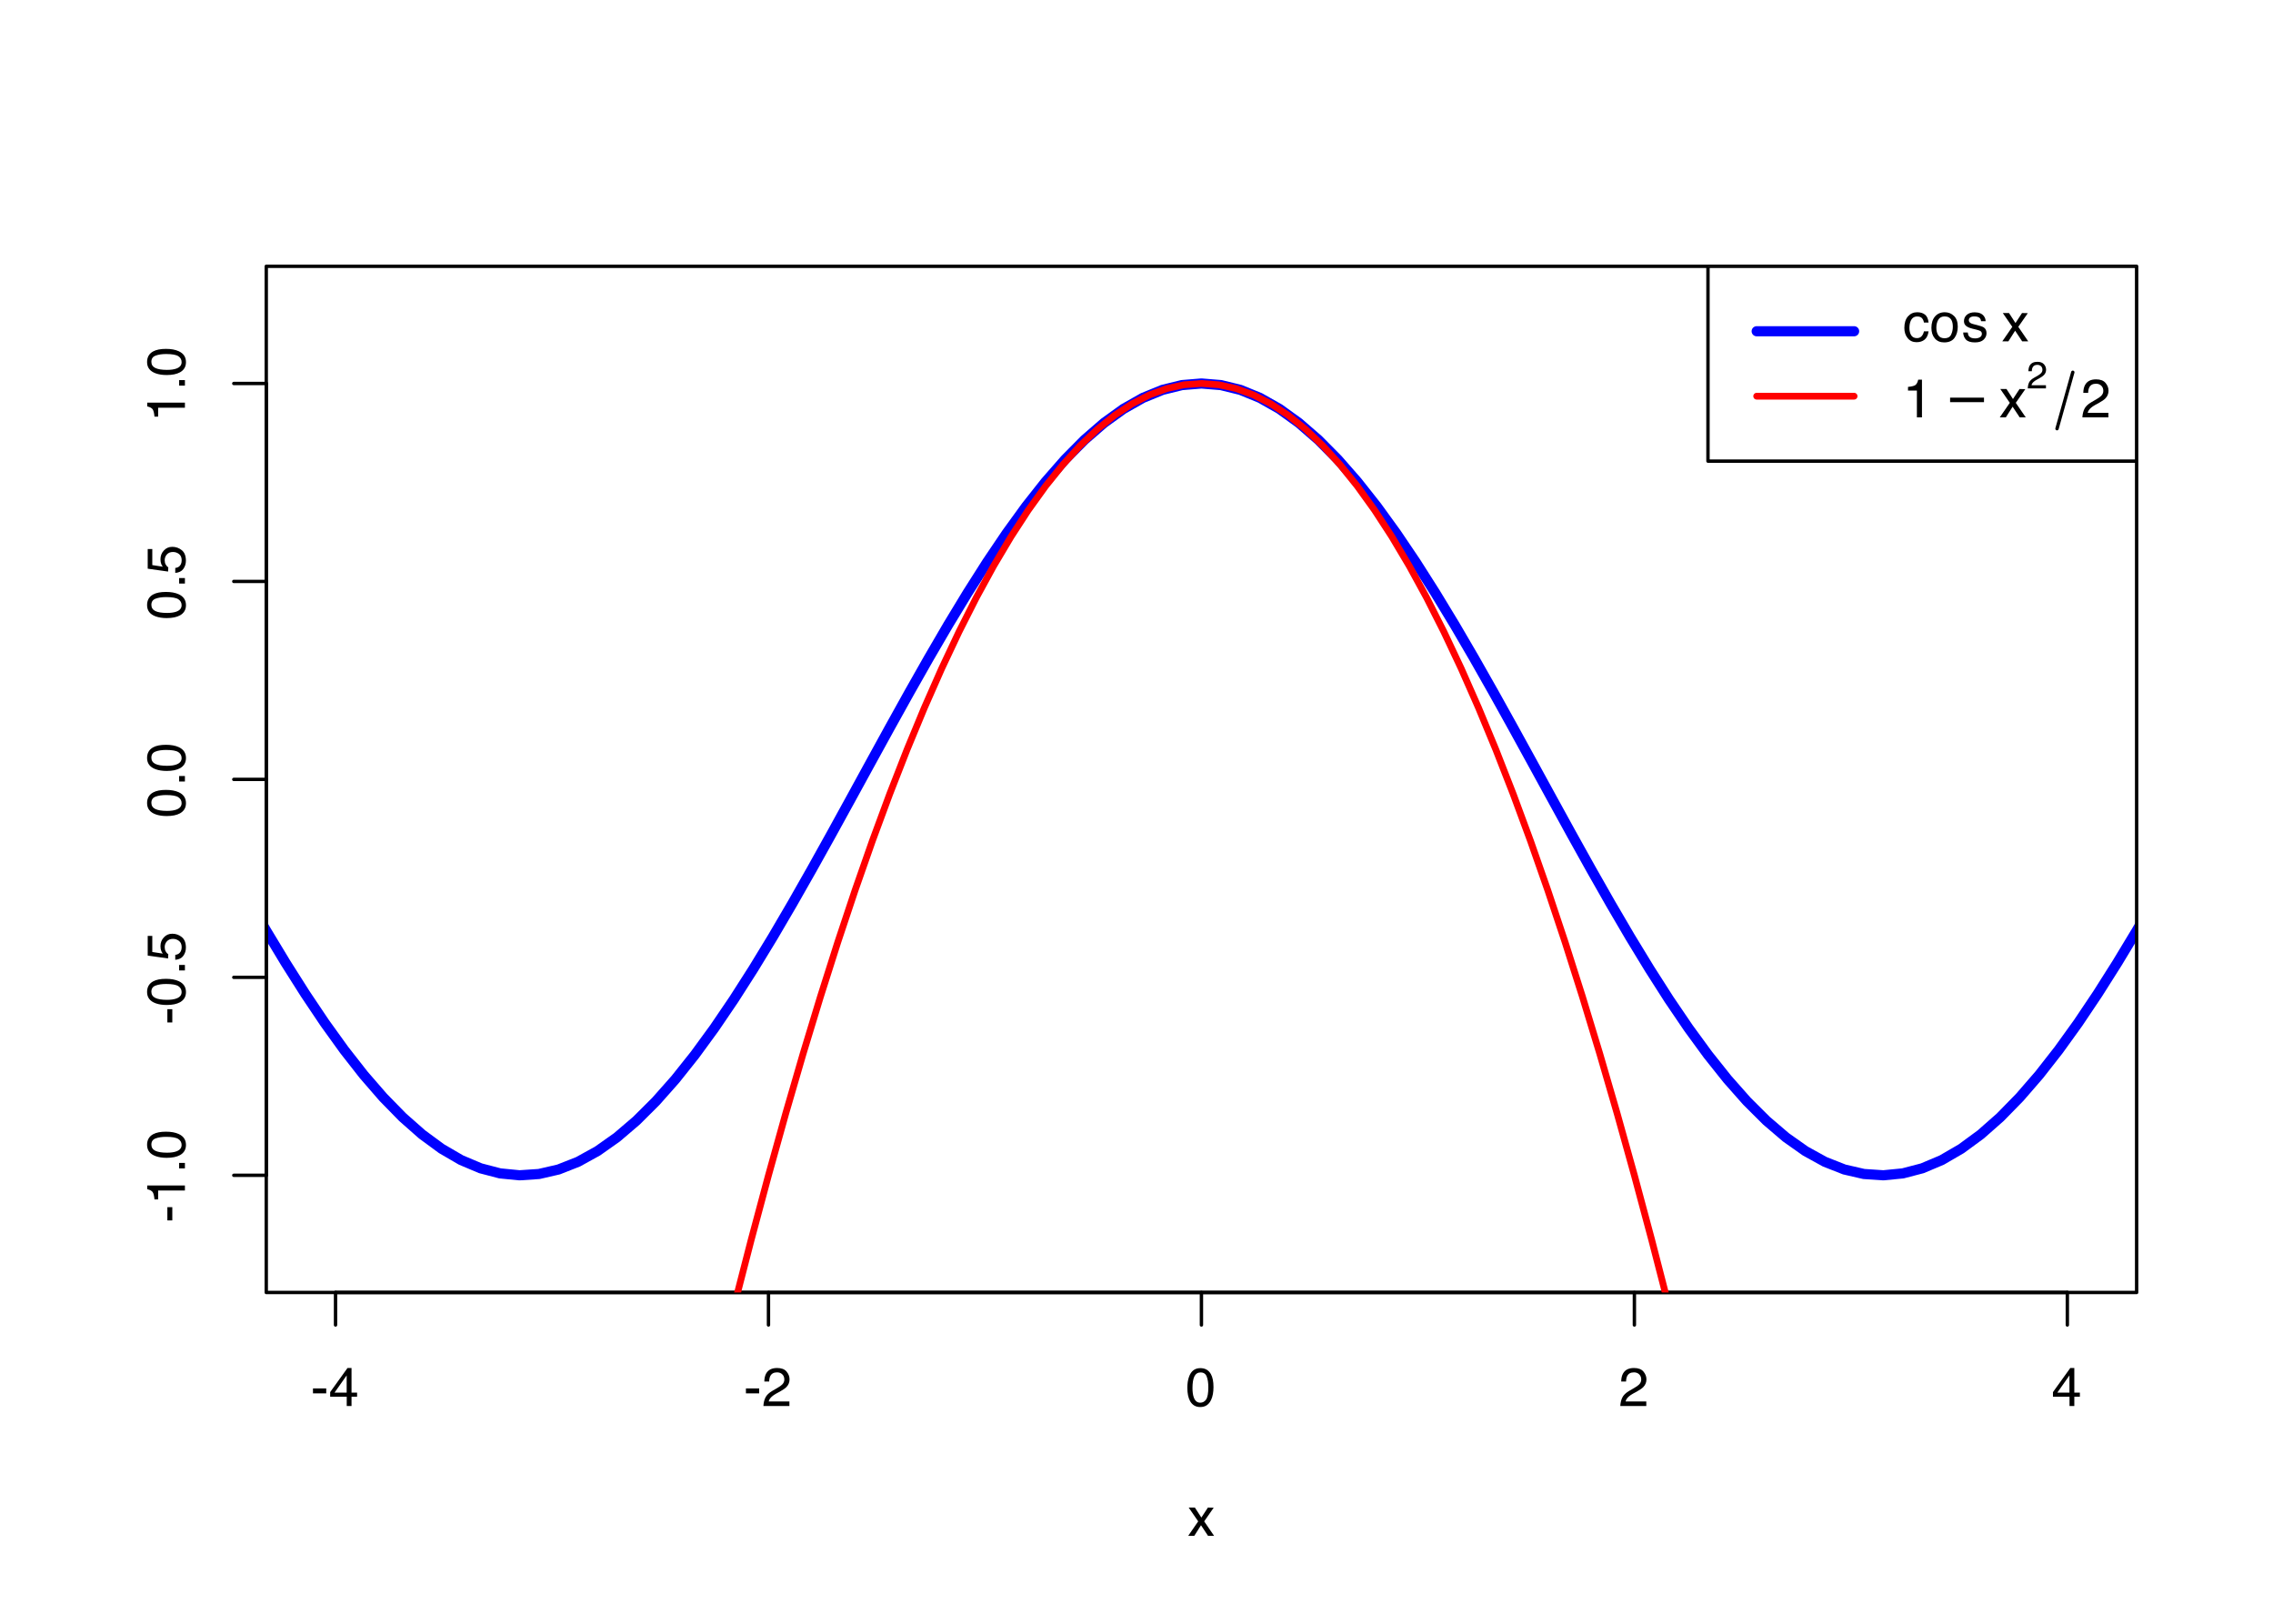 <?xml version="1.0" encoding="UTF-8"?>
<svg xmlns="http://www.w3.org/2000/svg" xmlns:xlink="http://www.w3.org/1999/xlink" width="504" height="360" viewBox="0 0 504 360">
<defs>
<g>
<g id="glyph-0-0">
<path d="M 0.391 0 L 0.391 -8.609 L 7.219 -8.609 L 7.219 0 Z M 6.141 -1.078 L 6.141 -7.531 L 1.469 -7.531 L 1.469 -1.078 Z M 6.141 -1.078 "/>
</g>
<g id="glyph-0-1">
<path d="M 0.5 -3.891 L 3.438 -3.891 L 3.438 -2.797 L 0.5 -2.797 Z M 0.5 -3.891 "/>
</g>
<g id="glyph-0-2">
<path d="M 3.969 -2.969 L 3.969 -6.781 L 1.281 -2.969 Z M 3.984 0 L 3.984 -2.047 L 0.312 -2.047 L 0.312 -3.078 L 4.156 -8.422 L 5.047 -8.422 L 5.047 -2.969 L 6.281 -2.969 L 6.281 -2.047 L 5.047 -2.047 L 5.047 0 Z M 3.984 0 "/>
</g>
<g id="glyph-0-3">
<path d="M 0.375 0 C 0.414 -0.719 0.566 -1.344 0.828 -1.875 C 1.086 -2.414 1.594 -2.906 2.344 -3.344 L 3.469 -4 C 3.969 -4.289 4.32 -4.539 4.531 -4.75 C 4.852 -5.07 5.016 -5.441 5.016 -5.859 C 5.016 -6.348 4.863 -6.734 4.562 -7.016 C 4.27 -7.305 3.883 -7.453 3.406 -7.453 C 2.676 -7.453 2.176 -7.18 1.906 -6.641 C 1.75 -6.336 1.664 -5.93 1.656 -5.422 L 0.578 -5.422 C 0.586 -6.148 0.723 -6.742 0.984 -7.203 C 1.441 -8.016 2.25 -8.422 3.406 -8.422 C 4.363 -8.422 5.062 -8.16 5.5 -7.641 C 5.945 -7.117 6.172 -6.539 6.172 -5.906 C 6.172 -5.238 5.938 -4.664 5.469 -4.188 C 5.195 -3.906 4.707 -3.566 4 -3.172 L 3.188 -2.734 C 2.812 -2.523 2.516 -2.32 2.297 -2.125 C 1.898 -1.789 1.648 -1.414 1.547 -1 L 6.141 -1 L 6.141 0 Z M 0.375 0 "/>
</g>
<g id="glyph-0-4">
<path d="M 3.25 -8.391 C 4.332 -8.391 5.117 -7.941 5.609 -7.047 C 5.984 -6.359 6.172 -5.41 6.172 -4.203 C 6.172 -3.066 6 -2.125 5.656 -1.375 C 5.164 -0.301 4.359 0.234 3.234 0.234 C 2.234 0.234 1.484 -0.203 0.984 -1.078 C 0.578 -1.816 0.375 -2.801 0.375 -4.031 C 0.375 -4.977 0.5 -5.797 0.75 -6.484 C 1.207 -7.754 2.039 -8.391 3.25 -8.391 Z M 3.234 -0.734 C 3.785 -0.734 4.223 -0.973 4.547 -1.453 C 4.867 -1.941 5.031 -2.848 5.031 -4.172 C 5.031 -5.117 4.91 -5.898 4.672 -6.516 C 4.441 -7.129 3.988 -7.438 3.312 -7.438 C 2.688 -7.438 2.227 -7.145 1.938 -6.562 C 1.656 -5.977 1.516 -5.117 1.516 -3.984 C 1.516 -3.129 1.609 -2.441 1.797 -1.922 C 2.078 -1.129 2.555 -0.734 3.234 -0.734 Z M 3.234 -0.734 "/>
</g>
<g id="glyph-0-5">
<path d="M 0.172 -6.281 L 1.547 -6.281 L 2.984 -4.062 L 4.438 -6.281 L 5.719 -6.25 L 3.609 -3.219 L 5.812 0 L 4.469 0 L 2.906 -2.359 L 1.406 0 L 0.062 0 L 2.281 -3.219 Z M 0.172 -6.281 "/>
</g>
<g id="glyph-0-6">
<path d="M 3.188 -6.453 C 3.895 -6.453 4.469 -6.281 4.906 -5.938 C 5.352 -5.594 5.625 -5.004 5.719 -4.172 L 4.688 -4.172 C 4.625 -4.555 4.484 -4.875 4.266 -5.125 C 4.047 -5.383 3.688 -5.516 3.188 -5.516 C 2.52 -5.516 2.039 -5.188 1.75 -4.531 C 1.562 -4.102 1.469 -3.578 1.469 -2.953 C 1.469 -2.328 1.598 -1.797 1.859 -1.359 C 2.129 -0.93 2.551 -0.719 3.125 -0.719 C 3.562 -0.719 3.906 -0.852 4.156 -1.125 C 4.414 -1.395 4.594 -1.758 4.688 -2.219 L 5.719 -2.219 C 5.602 -1.383 5.312 -0.773 4.844 -0.391 C 4.375 -0.004 3.773 0.188 3.047 0.188 C 2.223 0.188 1.566 -0.113 1.078 -0.719 C 0.586 -1.32 0.344 -2.07 0.344 -2.969 C 0.344 -4.07 0.609 -4.926 1.141 -5.531 C 1.68 -6.145 2.363 -6.453 3.188 -6.453 Z M 3.031 -6.422 Z M 3.031 -6.422 "/>
</g>
<g id="glyph-0-7">
<path d="M 3.266 -0.688 C 3.961 -0.688 4.441 -0.945 4.703 -1.469 C 4.961 -2 5.094 -2.586 5.094 -3.234 C 5.094 -3.828 5 -4.305 4.812 -4.672 C 4.508 -5.242 4 -5.531 3.281 -5.531 C 2.633 -5.531 2.164 -5.285 1.875 -4.797 C 1.582 -4.305 1.438 -3.711 1.438 -3.016 C 1.438 -2.348 1.582 -1.789 1.875 -1.344 C 2.164 -0.906 2.629 -0.688 3.266 -0.688 Z M 3.312 -6.453 C 4.113 -6.453 4.789 -6.18 5.344 -5.641 C 5.906 -5.109 6.188 -4.316 6.188 -3.266 C 6.188 -2.254 5.941 -1.414 5.453 -0.75 C 4.961 -0.094 4.203 0.234 3.172 0.234 C 2.305 0.234 1.617 -0.055 1.109 -0.641 C 0.598 -1.234 0.344 -2.02 0.344 -3 C 0.344 -4.051 0.609 -4.891 1.141 -5.516 C 1.68 -6.141 2.406 -6.453 3.312 -6.453 Z M 3.266 -6.422 Z M 3.266 -6.422 "/>
</g>
<g id="glyph-0-8">
<path d="M 1.406 -1.969 C 1.438 -1.613 1.523 -1.344 1.672 -1.156 C 1.93 -0.82 2.391 -0.656 3.047 -0.656 C 3.441 -0.656 3.785 -0.738 4.078 -0.906 C 4.379 -1.07 4.531 -1.332 4.531 -1.688 C 4.531 -1.957 4.41 -2.164 4.172 -2.312 C 4.016 -2.395 3.711 -2.492 3.266 -2.609 L 2.422 -2.812 C 1.891 -2.945 1.5 -3.098 1.25 -3.266 C 0.789 -3.547 0.562 -3.941 0.562 -4.453 C 0.562 -5.047 0.773 -5.523 1.203 -5.891 C 1.629 -6.254 2.207 -6.438 2.938 -6.438 C 3.875 -6.438 4.551 -6.16 4.969 -5.609 C 5.238 -5.254 5.367 -4.875 5.359 -4.469 L 4.359 -4.469 C 4.336 -4.707 4.254 -4.926 4.109 -5.125 C 3.867 -5.395 3.445 -5.531 2.844 -5.531 C 2.445 -5.531 2.145 -5.453 1.938 -5.297 C 1.738 -5.148 1.641 -4.953 1.641 -4.703 C 1.641 -4.43 1.773 -4.211 2.047 -4.047 C 2.203 -3.953 2.43 -3.867 2.734 -3.797 L 3.422 -3.625 C 4.18 -3.438 4.691 -3.258 4.953 -3.094 C 5.359 -2.82 5.562 -2.395 5.562 -1.812 C 5.562 -1.258 5.348 -0.781 4.922 -0.375 C 4.504 0.031 3.863 0.234 3 0.234 C 2.062 0.234 1.395 0.023 1 -0.391 C 0.613 -0.816 0.41 -1.344 0.391 -1.969 Z M 2.953 -6.422 Z M 2.953 -6.422 "/>
</g>
<g id="glyph-0-9">
</g>
<g id="glyph-0-10">
<path d="M 1.156 -5.938 L 1.156 -6.75 C 1.914 -6.82 2.441 -6.945 2.734 -7.125 C 3.035 -7.301 3.266 -7.711 3.422 -8.359 L 4.25 -8.359 L 4.25 0 L 3.125 0 L 3.125 -5.938 Z M 1.156 -5.938 "/>
</g>
<g id="glyph-1-0">
<path d="M 0 -0.391 L -8.609 -0.391 L -8.609 -7.219 L 0 -7.219 Z M -1.078 -6.141 L -7.531 -6.141 L -7.531 -1.469 L -1.078 -1.469 Z M -1.078 -6.141 "/>
</g>
<g id="glyph-1-1">
<path d="M -3.891 -0.5 L -3.891 -3.438 L -2.797 -3.438 L -2.797 -0.5 Z M -3.891 -0.5 "/>
</g>
<g id="glyph-1-2">
<path d="M -5.938 -1.156 L -6.75 -1.156 C -6.82 -1.914 -6.945 -2.441 -7.125 -2.734 C -7.301 -3.035 -7.711 -3.266 -8.359 -3.422 L -8.359 -4.25 L 0 -4.25 L 0 -3.125 L -5.938 -3.125 Z M -5.938 -1.156 "/>
</g>
<g id="glyph-1-3">
<path d="M -1.281 -1.031 L -1.281 -2.25 L 0 -2.25 L 0 -1.031 Z M -1.281 -1.031 "/>
</g>
<g id="glyph-1-4">
<path d="M -8.391 -3.25 C -8.391 -4.332 -7.941 -5.117 -7.047 -5.609 C -6.359 -5.984 -5.41 -6.172 -4.203 -6.172 C -3.066 -6.172 -2.125 -6 -1.375 -5.656 C -0.301 -5.164 0.234 -4.359 0.234 -3.234 C 0.234 -2.234 -0.203 -1.484 -1.078 -0.984 C -1.816 -0.578 -2.801 -0.375 -4.031 -0.375 C -4.977 -0.375 -5.797 -0.5 -6.484 -0.75 C -7.754 -1.207 -8.391 -2.039 -8.391 -3.25 Z M -0.734 -3.234 C -0.734 -3.785 -0.973 -4.223 -1.453 -4.547 C -1.941 -4.867 -2.848 -5.031 -4.172 -5.031 C -5.117 -5.031 -5.898 -4.91 -6.516 -4.672 C -7.129 -4.441 -7.438 -3.988 -7.438 -3.312 C -7.438 -2.688 -7.145 -2.227 -6.562 -1.938 C -5.977 -1.656 -5.117 -1.516 -3.984 -1.516 C -3.129 -1.516 -2.441 -1.609 -1.922 -1.797 C -1.129 -2.078 -0.734 -2.555 -0.734 -3.234 Z M -0.734 -3.234 "/>
</g>
<g id="glyph-1-5">
<path d="M -2.141 -1.484 C -1.535 -1.555 -1.117 -1.836 -0.891 -2.328 C -0.773 -2.578 -0.719 -2.863 -0.719 -3.188 C -0.719 -3.812 -0.914 -4.273 -1.312 -4.578 C -1.707 -4.879 -2.148 -5.031 -2.641 -5.031 C -3.223 -5.031 -3.676 -4.848 -4 -4.484 C -4.32 -4.129 -4.484 -3.703 -4.484 -3.203 C -4.484 -2.836 -4.41 -2.523 -4.266 -2.266 C -4.129 -2.004 -3.938 -1.785 -3.688 -1.609 L -3.734 -0.688 L -8.25 -1.328 L -8.25 -5.688 L -7.234 -5.688 L -7.234 -2.125 L -4.906 -1.766 C -5.051 -1.961 -5.16 -2.148 -5.234 -2.328 C -5.359 -2.641 -5.422 -3 -5.422 -3.406 C -5.422 -4.176 -5.172 -4.828 -4.672 -5.359 C -4.18 -5.898 -3.555 -6.172 -2.797 -6.172 C -2.004 -6.172 -1.301 -5.922 -0.688 -5.422 C -0.082 -4.93 0.219 -4.148 0.219 -3.078 C 0.219 -2.398 0.023 -1.797 -0.359 -1.266 C -0.742 -0.742 -1.336 -0.453 -2.141 -0.391 Z M -2.141 -1.484 "/>
</g>
<g id="glyph-2-0">
<path d="M 0.594 2.125 L 0.594 -8.469 L 6.594 -8.469 L 6.594 2.125 Z M 1.266 1.453 L 5.938 1.453 L 5.938 -7.781 L 1.266 -7.781 Z M 1.266 1.453 "/>
</g>
<g id="glyph-2-1">
<path d="M 1.266 -4.266 L 8.781 -4.266 L 8.781 -3.266 L 1.266 -3.266 Z M 1.266 -4.266 "/>
</g>
<g id="glyph-3-0">
<path d="M 0.266 0 L 0.266 -6.031 L 5.062 -6.031 L 5.062 0 Z M 4.297 -0.75 L 4.297 -5.281 L 1.031 -5.281 L 1.031 -0.75 Z M 4.297 -0.75 "/>
</g>
<g id="glyph-3-1">
<path d="M 0.266 0 C 0.285 -0.508 0.383 -0.953 0.562 -1.328 C 0.75 -1.703 1.109 -2.039 1.641 -2.344 L 2.438 -2.797 C 2.781 -3.004 3.023 -3.18 3.172 -3.328 C 3.398 -3.555 3.516 -3.816 3.516 -4.109 C 3.516 -4.453 3.41 -4.723 3.203 -4.922 C 2.992 -5.117 2.719 -5.219 2.375 -5.219 C 1.875 -5.219 1.523 -5.023 1.328 -4.641 C 1.223 -4.441 1.164 -4.16 1.156 -3.797 L 0.406 -3.797 C 0.414 -4.305 0.508 -4.723 0.688 -5.047 C 1.008 -5.609 1.578 -5.891 2.391 -5.891 C 3.055 -5.891 3.547 -5.707 3.859 -5.344 C 4.172 -4.988 4.328 -4.586 4.328 -4.141 C 4.328 -3.672 4.16 -3.27 3.828 -2.938 C 3.641 -2.738 3.297 -2.5 2.797 -2.219 L 2.234 -1.906 C 1.961 -1.758 1.754 -1.617 1.609 -1.484 C 1.328 -1.254 1.156 -0.992 1.094 -0.703 L 4.297 -0.703 L 4.297 0 Z M 0.266 0 "/>
</g>
</g>
<clipPath id="clip-0">
<path clip-rule="nonzero" d="M 59.039 83 L 473.758 83 L 473.758 262 L 59.039 262 Z M 59.039 83 "/>
</clipPath>
<clipPath id="clip-1">
<path clip-rule="nonzero" d="M 73 84 L 460 84 L 460 286.559 L 73 286.559 Z M 73 84 "/>
</clipPath>
<clipPath id="clip-2">
<path clip-rule="nonzero" d="M 378 59.039 L 473.758 59.039 L 473.758 103 L 378 103 Z M 378 59.039 "/>
</clipPath>
</defs>
<rect x="-50.4" y="-36" width="604.8" height="432" fill="rgb(100%, 100%, 100%)" fill-opacity="1"/>
<g clip-path="url(#clip-0)">
<path fill="none" stroke-width="2.25" stroke-linecap="round" stroke-linejoin="round" stroke="rgb(0%, 0%, 100%)" stroke-opacity="1" stroke-miterlimit="10" d="M 50.398 191.305 L 54.719 198.941 L 59.039 206.367 L 63.359 213.52 L 67.68 220.344 L 72 226.785 L 76.32 232.785 L 80.641 238.305 L 84.961 243.289 L 89.281 247.707 L 93.602 251.516 L 97.922 254.688 L 102.238 257.199 L 106.559 259.023 L 110.879 260.152 L 115.199 260.574 L 119.52 260.285 L 123.84 259.289 L 128.16 257.59 L 132.48 255.207 L 136.801 252.156 L 141.121 248.465 L 145.441 244.16 L 149.762 239.277 L 154.078 233.855 L 158.398 227.941 L 162.719 221.578 L 167.039 214.82 L 171.359 207.727 L 175.68 200.344 L 180 192.742 L 184.32 184.98 L 188.641 177.117 L 192.961 169.219 L 197.281 161.352 L 201.602 153.574 L 205.922 145.957 L 210.238 138.555 L 214.559 131.43 L 218.879 124.637 L 223.199 118.238 L 227.52 112.277 L 231.84 106.809 L 236.16 101.875 L 240.48 97.512 L 244.801 93.762 L 249.121 90.648 L 253.441 88.203 L 257.762 86.441 L 262.078 85.379 L 266.398 85.023 L 270.719 85.379 L 275.039 86.441 L 279.359 88.203 L 283.68 90.648 L 288 93.762 L 292.32 97.512 L 296.641 101.875 L 300.961 106.809 L 305.281 112.277 L 309.602 118.238 L 313.922 124.637 L 318.238 131.43 L 322.559 138.555 L 326.879 145.957 L 331.199 153.574 L 335.52 161.352 L 339.84 169.219 L 344.16 177.117 L 348.48 184.98 L 352.801 192.742 L 357.121 200.344 L 361.441 207.727 L 365.762 214.82 L 370.078 221.578 L 374.398 227.941 L 378.719 233.855 L 383.039 239.277 L 387.359 244.16 L 391.68 248.465 L 396 252.156 L 400.32 255.207 L 404.641 257.59 L 408.961 259.289 L 413.281 260.285 L 417.602 260.574 L 421.922 260.152 L 426.238 259.023 L 430.559 257.199 L 434.879 254.688 L 439.199 251.516 L 443.52 247.707 L 447.84 243.289 L 452.16 238.305 L 456.48 232.785 L 460.801 226.785 L 465.121 220.344 L 469.441 213.52 L 473.762 206.367 L 478.078 198.941 L 482.398 191.305 "/>
</g>
<path fill="none" stroke-width="0.75" stroke-linecap="round" stroke-linejoin="round" stroke="rgb(0%, 0%, 0%)" stroke-opacity="1" stroke-miterlimit="10" d="M 74.398 286.559 L 458.398 286.559 "/>
<path fill="none" stroke-width="0.75" stroke-linecap="round" stroke-linejoin="round" stroke="rgb(0%, 0%, 0%)" stroke-opacity="1" stroke-miterlimit="10" d="M 74.398 286.559 L 74.398 293.762 "/>
<path fill="none" stroke-width="0.75" stroke-linecap="round" stroke-linejoin="round" stroke="rgb(0%, 0%, 0%)" stroke-opacity="1" stroke-miterlimit="10" d="M 170.398 286.559 L 170.398 293.762 "/>
<path fill="none" stroke-width="0.75" stroke-linecap="round" stroke-linejoin="round" stroke="rgb(0%, 0%, 0%)" stroke-opacity="1" stroke-miterlimit="10" d="M 266.398 286.559 L 266.398 293.762 "/>
<path fill="none" stroke-width="0.75" stroke-linecap="round" stroke-linejoin="round" stroke="rgb(0%, 0%, 0%)" stroke-opacity="1" stroke-miterlimit="10" d="M 362.398 286.559 L 362.398 293.762 "/>
<path fill="none" stroke-width="0.75" stroke-linecap="round" stroke-linejoin="round" stroke="rgb(0%, 0%, 0%)" stroke-opacity="1" stroke-miterlimit="10" d="M 458.398 286.559 L 458.398 293.762 "/>
<g fill="rgb(0%, 0%, 0%)" fill-opacity="1">
<use xlink:href="#glyph-0-1" x="68.898" y="311.721"/>
<use xlink:href="#glyph-0-2" x="72.898" y="311.721"/>
</g>
<g fill="rgb(0%, 0%, 0%)" fill-opacity="1">
<use xlink:href="#glyph-0-1" x="164.898" y="311.721"/>
<use xlink:href="#glyph-0-3" x="168.898" y="311.721"/>
</g>
<g fill="rgb(0%, 0%, 0%)" fill-opacity="1">
<use xlink:href="#glyph-0-4" x="262.898" y="311.721"/>
</g>
<g fill="rgb(0%, 0%, 0%)" fill-opacity="1">
<use xlink:href="#glyph-0-3" x="358.898" y="311.721"/>
</g>
<g fill="rgb(0%, 0%, 0%)" fill-opacity="1">
<use xlink:href="#glyph-0-2" x="454.898" y="311.721"/>
</g>
<path fill="none" stroke-width="0.75" stroke-linecap="round" stroke-linejoin="round" stroke="rgb(0%, 0%, 0%)" stroke-opacity="1" stroke-miterlimit="10" d="M 59.039 260.578 L 59.039 85.023 "/>
<path fill="none" stroke-width="0.75" stroke-linecap="round" stroke-linejoin="round" stroke="rgb(0%, 0%, 0%)" stroke-opacity="1" stroke-miterlimit="10" d="M 59.039 260.578 L 51.84 260.578 "/>
<path fill="none" stroke-width="0.75" stroke-linecap="round" stroke-linejoin="round" stroke="rgb(0%, 0%, 0%)" stroke-opacity="1" stroke-miterlimit="10" d="M 59.039 216.688 L 51.84 216.688 "/>
<path fill="none" stroke-width="0.75" stroke-linecap="round" stroke-linejoin="round" stroke="rgb(0%, 0%, 0%)" stroke-opacity="1" stroke-miterlimit="10" d="M 59.039 172.801 L 51.84 172.801 "/>
<path fill="none" stroke-width="0.75" stroke-linecap="round" stroke-linejoin="round" stroke="rgb(0%, 0%, 0%)" stroke-opacity="1" stroke-miterlimit="10" d="M 59.039 128.91 L 51.84 128.91 "/>
<path fill="none" stroke-width="0.75" stroke-linecap="round" stroke-linejoin="round" stroke="rgb(0%, 0%, 0%)" stroke-opacity="1" stroke-miterlimit="10" d="M 59.039 85.023 L 51.84 85.023 "/>
<g fill="rgb(0%, 0%, 0%)" fill-opacity="1">
<use xlink:href="#glyph-1-1" x="41.002" y="271.078"/>
<use xlink:href="#glyph-1-2" x="41.002" y="267.078"/>
<use xlink:href="#glyph-1-3" x="41.002" y="260.078"/>
<use xlink:href="#glyph-1-4" x="41.002" y="257.078"/>
</g>
<g fill="rgb(0%, 0%, 0%)" fill-opacity="1">
<use xlink:href="#glyph-1-1" x="41.002" y="227.188"/>
<use xlink:href="#glyph-1-4" x="41.002" y="223.188"/>
<use xlink:href="#glyph-1-3" x="41.002" y="216.188"/>
<use xlink:href="#glyph-1-5" x="41.002" y="213.188"/>
</g>
<g fill="rgb(0%, 0%, 0%)" fill-opacity="1">
<use xlink:href="#glyph-1-4" x="41.002" y="181.301"/>
<use xlink:href="#glyph-1-3" x="41.002" y="174.301"/>
<use xlink:href="#glyph-1-4" x="41.002" y="171.301"/>
</g>
<g fill="rgb(0%, 0%, 0%)" fill-opacity="1">
<use xlink:href="#glyph-1-4" x="41.002" y="137.41"/>
<use xlink:href="#glyph-1-3" x="41.002" y="130.41"/>
<use xlink:href="#glyph-1-5" x="41.002" y="127.41"/>
</g>
<g fill="rgb(0%, 0%, 0%)" fill-opacity="1">
<use xlink:href="#glyph-1-2" x="41.002" y="93.523"/>
<use xlink:href="#glyph-1-3" x="41.002" y="86.523"/>
<use xlink:href="#glyph-1-4" x="41.002" y="83.523"/>
</g>
<path fill="none" stroke-width="0.75" stroke-linecap="round" stroke-linejoin="round" stroke="rgb(0%, 0%, 0%)" stroke-opacity="1" stroke-miterlimit="10" d="M 59.039 286.559 L 473.762 286.559 L 473.762 59.039 L 59.039 59.039 Z M 59.039 286.559 "/>
<g fill="rgb(0%, 0%, 0%)" fill-opacity="1">
<use xlink:href="#glyph-0-5" x="263.398" y="340.521"/>
</g>
<g clip-path="url(#clip-1)">
<path fill="none" stroke-width="1.5" stroke-linecap="round" stroke-linejoin="round" stroke="rgb(100%, 0%, 0%)" stroke-opacity="1" stroke-miterlimit="10" d="M 74.398 787.246 L 78.238 759.438 L 82.078 732.191 L 85.922 705.504 L 89.762 679.383 L 93.602 653.82 L 97.441 628.824 L 101.281 604.387 L 105.121 580.512 L 108.961 557.195 L 112.801 534.445 L 116.641 512.254 L 120.48 490.625 L 124.32 469.559 L 128.16 449.055 L 132 429.109 L 135.84 409.73 L 139.68 390.91 L 143.52 372.652 L 147.359 354.957 L 151.199 337.82 L 155.039 321.25 L 158.879 305.238 L 162.719 289.789 L 166.559 274.902 L 170.398 260.578 L 174.238 246.812 L 178.078 233.613 L 181.922 220.973 L 185.762 208.895 L 189.602 197.379 L 193.441 186.422 L 197.281 176.031 L 201.121 166.199 L 204.961 156.93 L 208.801 148.223 L 212.641 140.078 L 216.48 132.492 L 220.32 125.469 L 224.16 119.012 L 228 113.109 L 231.84 107.773 L 235.68 103 L 239.52 98.785 L 243.359 95.133 L 247.199 92.043 L 251.039 89.516 L 254.879 87.551 L 258.719 86.145 L 262.559 85.305 L 266.398 85.023 L 270.238 85.305 L 274.078 86.145 L 277.922 87.551 L 281.762 89.516 L 285.602 92.043 L 289.441 95.133 L 293.281 98.785 L 297.121 103 L 300.961 107.773 L 304.801 113.109 L 308.641 119.012 L 312.48 125.469 L 316.32 132.492 L 320.16 140.078 L 324 148.223 L 327.84 156.93 L 331.68 166.199 L 335.52 176.031 L 339.359 186.422 L 343.199 197.379 L 347.039 208.895 L 350.879 220.973 L 354.719 233.613 L 358.559 246.812 L 362.398 260.578 L 366.238 274.902 L 370.078 289.789 L 373.922 305.238 L 377.762 321.25 L 381.602 337.82 L 385.441 354.957 L 389.281 372.652 L 393.121 390.91 L 396.961 409.73 L 400.801 429.109 L 404.641 449.055 L 408.48 469.559 L 412.32 490.625 L 416.16 512.254 L 420 534.445 L 423.84 557.195 L 427.68 580.512 L 431.52 604.387 L 435.359 628.824 L 439.199 653.82 L 443.039 679.383 L 446.879 705.504 L 450.719 732.191 L 454.559 759.438 L 458.398 787.246 "/>
</g>
<g clip-path="url(#clip-2)">
<path fill-rule="nonzero" fill="rgb(100%, 100%, 100%)" fill-opacity="1" stroke-width="0.75" stroke-linecap="round" stroke-linejoin="round" stroke="rgb(0%, 0%, 0%)" stroke-opacity="1" stroke-miterlimit="10" d="M 378.715 59.039 L 473.758 59.039 L 473.758 102.238 L 378.715 102.238 Z M 378.715 59.039 "/>
</g>
<path fill="none" stroke-width="2.25" stroke-linecap="round" stroke-linejoin="round" stroke="rgb(0%, 0%, 100%)" stroke-opacity="1" stroke-miterlimit="10" d="M 389.516 73.441 L 411.117 73.441 "/>
<path fill="none" stroke-width="1.5" stroke-linecap="round" stroke-linejoin="round" stroke="rgb(100%, 0%, 0%)" stroke-opacity="1" stroke-miterlimit="10" d="M 389.516 87.84 L 411.117 87.84 "/>
<g fill="rgb(0%, 0%, 0%)" fill-opacity="1">
<use xlink:href="#glyph-0-6" x="421.914" y="75.682"/>
<use xlink:href="#glyph-0-7" x="427.914" y="75.682"/>
<use xlink:href="#glyph-0-8" x="434.914" y="75.682"/>
<use xlink:href="#glyph-0-9" x="440.914" y="75.682"/>
<use xlink:href="#glyph-0-5" x="443.914" y="75.682"/>
</g>
<g fill="rgb(0%, 0%, 0%)" fill-opacity="1">
<use xlink:href="#glyph-0-10" x="421.914" y="92.529"/>
</g>
<g fill="rgb(0%, 0%, 0%)" fill-opacity="1">
<use xlink:href="#glyph-2-1" x="431.137" y="92.428"/>
</g>
<g fill="rgb(0%, 0%, 0%)" fill-opacity="1">
<use xlink:href="#glyph-0-5" x="443.359" y="92.529"/>
</g>
<g fill="rgb(0%, 0%, 0%)" fill-opacity="1">
<use xlink:href="#glyph-3-1" x="449.359" y="86.108"/>
</g>
<path fill="none" stroke-width="0.75" stroke-linecap="round" stroke-linejoin="round" stroke="rgb(0%, 0%, 0%)" stroke-opacity="1" stroke-miterlimit="10" d="M 456.109 95.039 L 459.609 82.539 "/>
<g fill="rgb(0%, 0%, 0%)" fill-opacity="1">
<use xlink:href="#glyph-0-3" x="461.359" y="92.529"/>
</g>
</svg>
